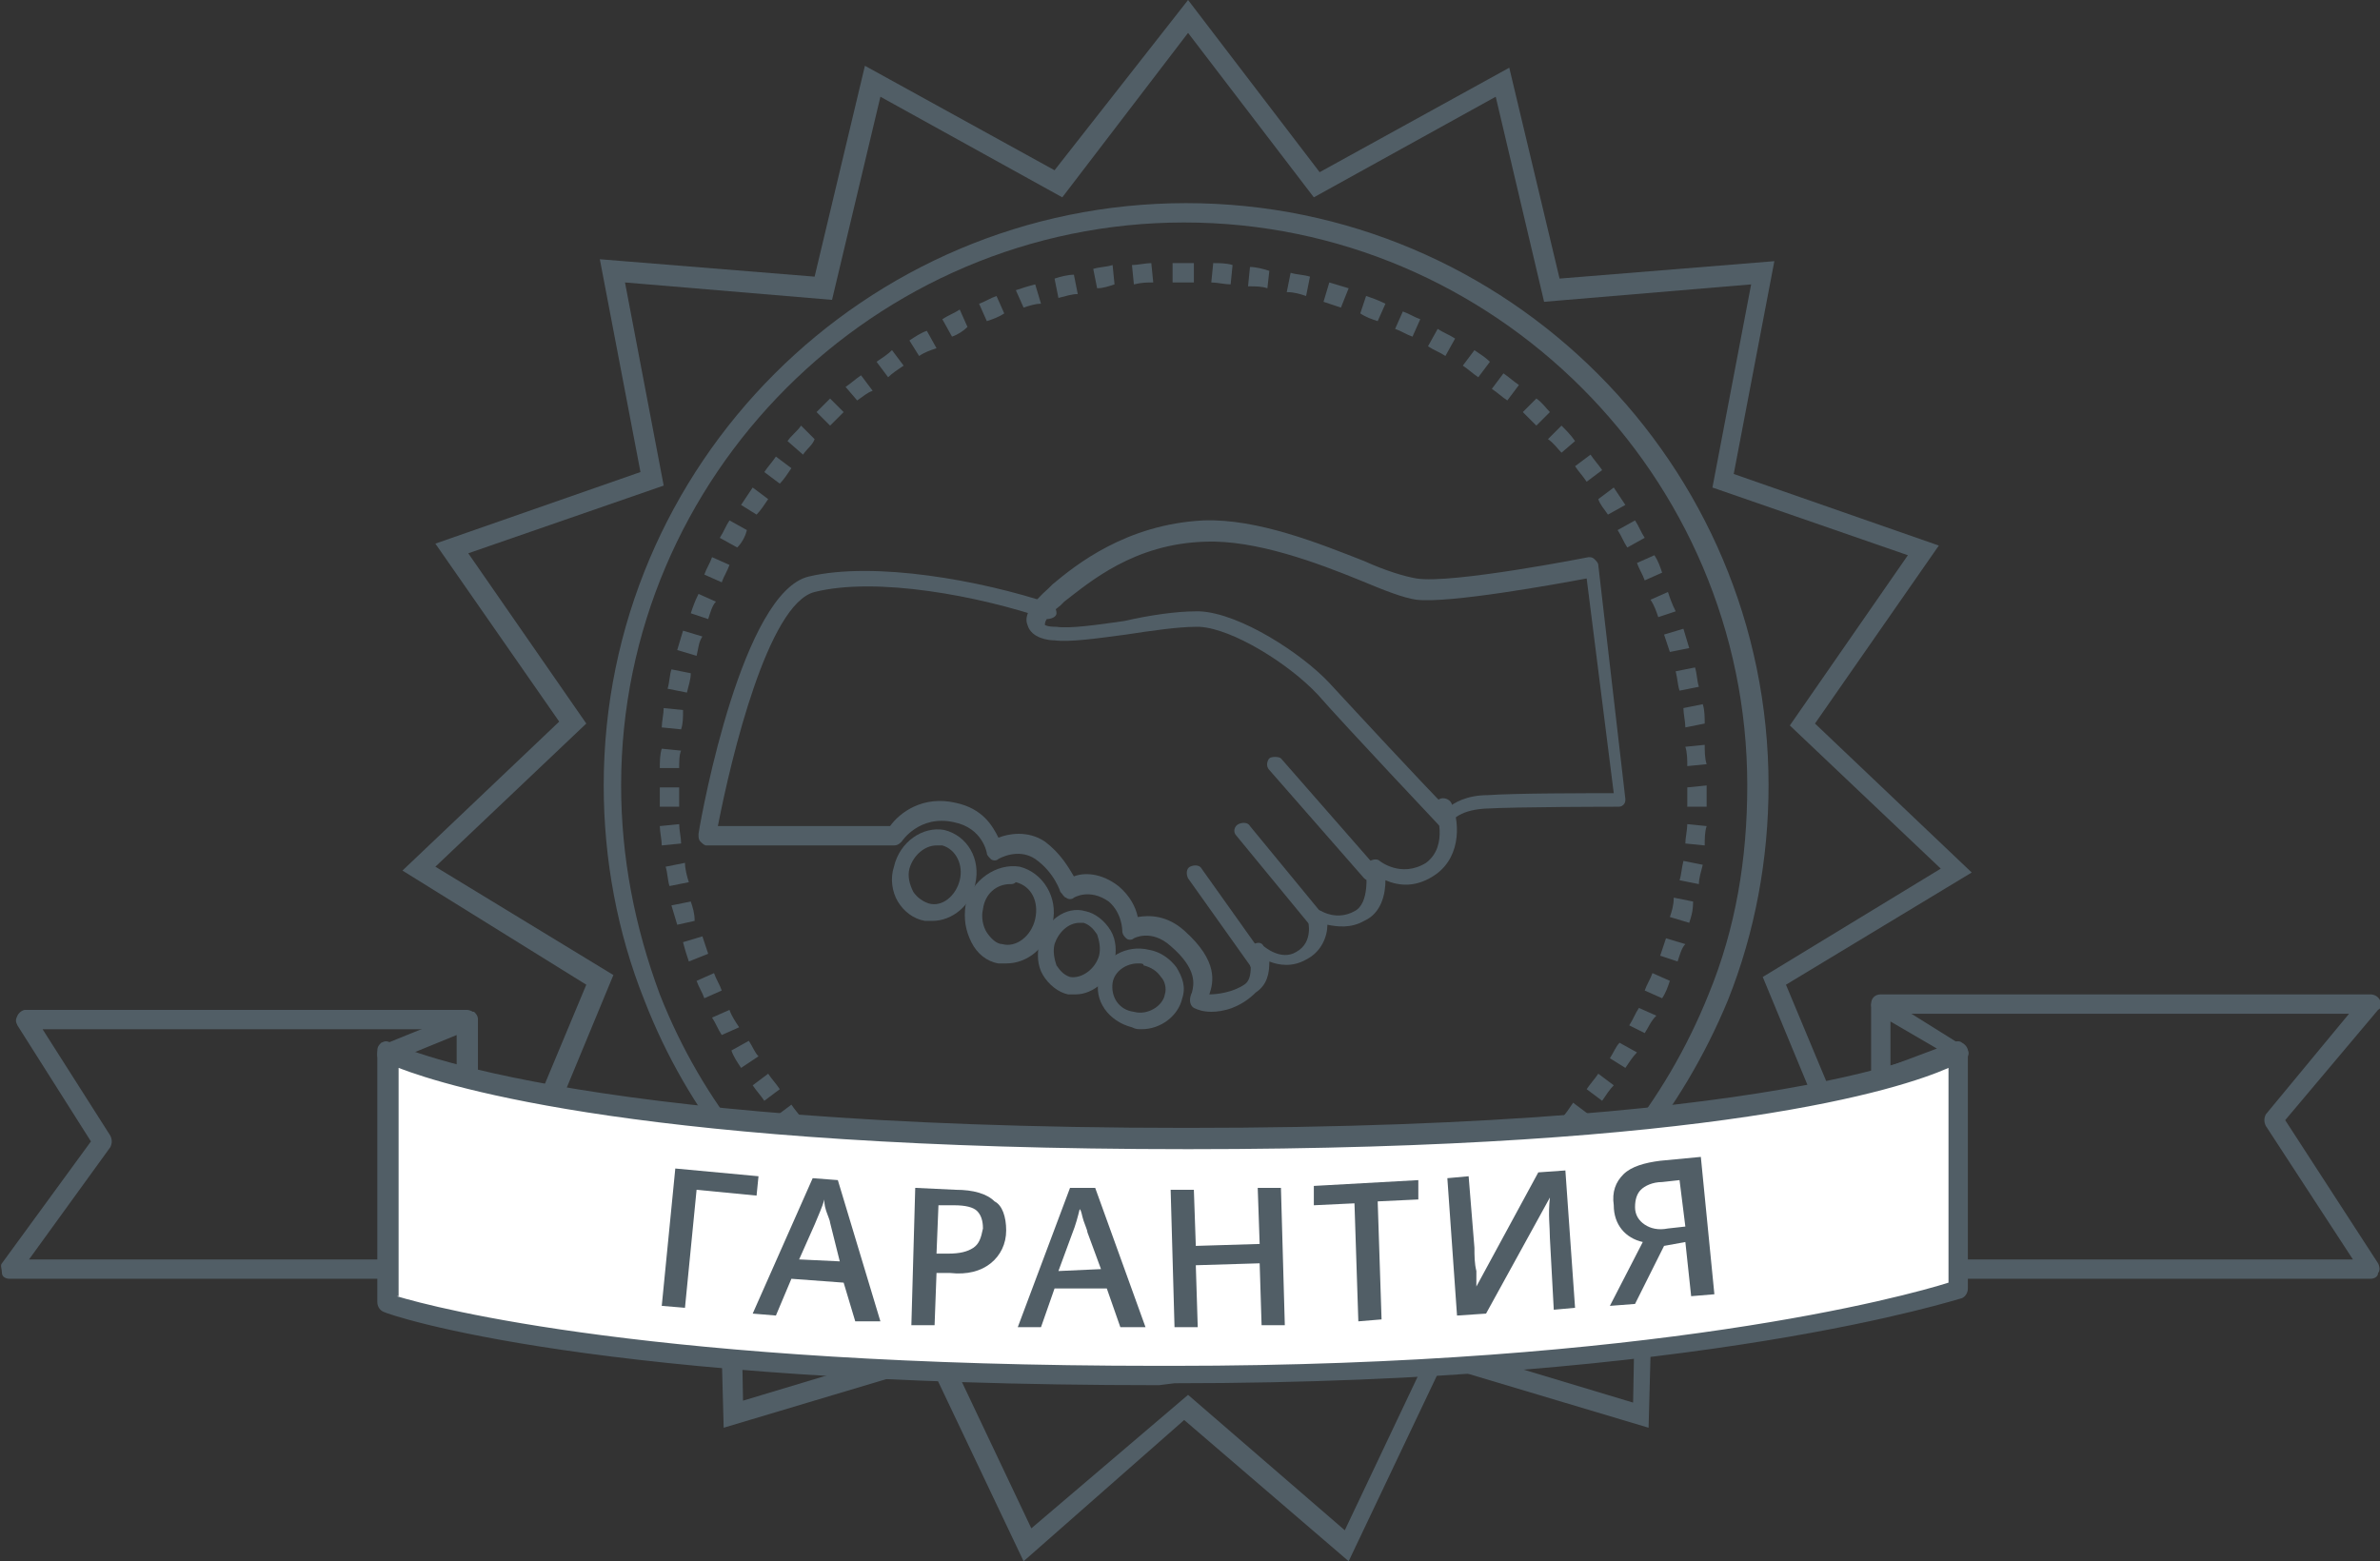 <?xml version="1.0" encoding="utf-8"?>
<!-- Generator: Adobe Illustrator 18.1.0, SVG Export Plug-In . SVG Version: 6.00 Build 0)  -->
<svg version="1.1" id="Слой_1" xmlns="http://www.w3.org/2000/svg" xmlns:xlink="http://www.w3.org/1999/xlink" x="0px" y="0px"
	 viewBox="0 0 123 80.7" enable-background="new 0 0 123 80.7" xml:space="preserve">
<rect x="0" y="0" width="123" height="80.7" fill="#333333" stroke="none"/>
<g>
	<path fill="#515E66" d="M97.2,56.4c-0.1,0-0.2,0-0.3-0.1c-0.1-0.1-0.2-0.2-0.2-0.4v-3.9c0-0.2,0.1-0.3,0.3-0.4s0.4-0.1,0.5,0l4,2.5
		c0.2,0.1,0.3,0.3,0.2,0.5c0,0.2-0.1,0.4-0.3,0.4l-4,1.4C97.3,56.3,97.2,56.4,97.2,56.4z M97.7,52.8v2.3l2.4-0.9L97.7,52.8z"/>
</g>
<g>
	<path fill="#515E66" d="M24.2,56.4c-0.1,0-0.1,0-0.2,0l-4.2-1.4c-0.2-0.1-0.3-0.3-0.3-0.5c0-0.2,0.1-0.4,0.3-0.5l4.2-1.7
		c0.2-0.1,0.3,0,0.5,0c0.1,0.1,0.2,0.2,0.2,0.4v3.1c0,0.2-0.1,0.3-0.2,0.4C24.4,56.3,24.3,56.4,24.2,56.4z M21.4,54.4l2.2,0.8v-1.7
		L21.4,54.4z"/>
</g>
<g>
	<path fill="#515E66" d="M122.5,66.1h-21.3c-0.3,0-0.5-0.2-0.5-0.5s0.2-0.5,0.5-0.5h20.4l-4.5-6.9c-0.1-0.2-0.1-0.4,0-0.6l4.3-5.2
		H97.2c-0.3,0-0.5-0.2-0.5-0.5s0.2-0.5,0.5-0.5h25.3c0.2,0,0.4,0.1,0.5,0.3c0.1,0.2,0.1,0.4-0.1,0.5l-4.8,5.7l4.8,7.4
		c0.1,0.2,0.1,0.4,0,0.5C122.9,66,122.7,66.1,122.5,66.1z"/>
</g>
<g>
	<path fill="#515E66" d="M20,66.1H0.5c-0.2,0-0.4-0.1-0.4-0.3s-0.1-0.4,0-0.5L4.7,59l-3.8-6c-0.1-0.2-0.1-0.3,0-0.5
		c0.1-0.2,0.3-0.3,0.4-0.3h22.8c0.3,0,0.5,0.2,0.5,0.5s-0.2,0.5-0.5,0.5H2.2l3.5,5.5c0.1,0.2,0.1,0.4,0,0.6l-4.2,5.8H20
		c0.3,0,0.5,0.2,0.5,0.5S20.3,66.1,20,66.1z"/>
</g>
<g>
	<path fill="#515E66" d="M61.2,70.7c-12.4,0-23.4-7.4-27.9-19c-1.4-3.5-2.1-7.3-2.1-11.1c0-16.6,13.5-30.1,30.1-30.1
		c16.6,0,30.1,13.5,30.1,30.1c0,3.8-0.7,7.6-2.1,11.1C84.5,63.3,73.6,70.7,61.2,70.7z M61.2,11.5c-16,0-29.1,13.1-29.1,29.1
		c0,3.7,0.7,7.3,2,10.8c4.4,11.2,15.1,18.4,27.1,18.4c12,0,22.6-7.2,27.1-18.4c1.4-3.4,2-7,2-10.8C90.3,24.6,77.2,11.5,61.2,11.5z"
		/>
</g>
<g>
	<path fill="#515E66" d="M60.7,67.7c-0.3,0-0.7,0-1,0l0.1-1c0.3,0,0.7,0,1,0L60.7,67.7z M61.7,67.7l0-1c0.3,0,0.7,0,1,0l0.1,1
		C62.4,67.7,62,67.7,61.7,67.7z M58.6,67.6c-0.3,0-0.7-0.1-1-0.1l0.1-1c0.3,0,0.7,0.1,1,0.1L58.6,67.6z M63.7,67.6l-0.1-1
		c0.3,0,0.7-0.1,1-0.1l0.1,1C64.4,67.5,64.1,67.6,63.7,67.6z M56.6,67.3c-0.3-0.1-0.7-0.1-1-0.2l0.2-1c0.3,0.1,0.6,0.1,1,0.2
		L56.6,67.3z M65.8,67.3l-0.2-1c0.3-0.1,0.6-0.1,1-0.2l0.2,1C66.4,67.2,66.1,67.3,65.8,67.3z M54.6,66.9c-0.3-0.1-0.7-0.2-1-0.3
		l0.3-1c0.3,0.1,0.6,0.2,1,0.3L54.6,66.9z M67.8,66.9l-0.2-1c0.3-0.1,0.6-0.2,1-0.3l0.3,1C68.4,66.7,68.1,66.8,67.8,66.9z
		 M52.6,66.4c-0.3-0.1-0.6-0.2-1-0.3l0.4-0.9c0.3,0.1,0.6,0.2,0.9,0.3L52.6,66.4z M69.7,66.3l-0.3-0.9c0.3-0.1,0.6-0.2,0.9-0.3
		l0.4,0.9C70.4,66.1,70.1,66.2,69.7,66.3z M50.7,65.6c-0.3-0.1-0.6-0.3-0.9-0.4l0.4-0.9c0.3,0.1,0.6,0.3,0.9,0.4L50.7,65.6z
		 M71.7,65.6l-0.4-0.9c0.3-0.1,0.6-0.3,0.9-0.4l0.4,0.9C72.3,65.3,72,65.5,71.7,65.6z M48.8,64.8c-0.3-0.2-0.6-0.3-0.9-0.5l0.5-0.9
		c0.3,0.2,0.6,0.3,0.9,0.5L48.8,64.8z M73.5,64.8L73,63.9c0.3-0.2,0.6-0.3,0.9-0.5l0.5,0.9C74.1,64.4,73.8,64.6,73.5,64.8z M47,63.8
		c-0.3-0.2-0.6-0.4-0.9-0.6l0.6-0.8c0.3,0.2,0.6,0.4,0.8,0.5L47,63.8z M75.3,63.8l-0.5-0.9c0.3-0.2,0.6-0.3,0.8-0.5l0.6,0.8
		C75.9,63.4,75.6,63.6,75.3,63.8z M45.3,62.6c-0.3-0.2-0.6-0.4-0.8-0.6l0.6-0.8c0.3,0.2,0.5,0.4,0.8,0.6L45.3,62.6z M77,62.6
		l-0.6-0.8c0.3-0.2,0.5-0.4,0.8-0.6l0.6,0.8C77.5,62.2,77.3,62.4,77,62.6z M43.7,61.4c-0.3-0.2-0.5-0.4-0.8-0.7l0.7-0.7
		c0.2,0.2,0.5,0.4,0.7,0.6L43.7,61.4z M78.6,61.4L78,60.6c0.3-0.2,0.5-0.4,0.7-0.7l0.7,0.7C79.1,60.9,78.9,61.1,78.6,61.4z M42.2,60
		c-0.2-0.2-0.5-0.5-0.7-0.7l0.7-0.7c0.2,0.2,0.5,0.5,0.7,0.7L42.2,60z M80.1,60l-0.7-0.7c0.2-0.2,0.5-0.5,0.7-0.7l0.7,0.7
		C80.6,59.5,80.4,59.7,80.1,60z M40.8,58.5c-0.2-0.3-0.4-0.5-0.7-0.8l0.8-0.6c0.2,0.3,0.4,0.5,0.6,0.8L40.8,58.5z M81.5,58.5
		l-0.8-0.7c0.2-0.2,0.4-0.5,0.6-0.8l0.8,0.6C82,58,81.8,58.2,81.5,58.5z M39.5,56.9c-0.2-0.3-0.4-0.5-0.6-0.8l0.8-0.6
		c0.2,0.3,0.4,0.5,0.6,0.8L39.5,56.9z M82.8,56.9L82,56.3c0.2-0.3,0.4-0.5,0.6-0.8l0.8,0.6C83.2,56.3,83,56.6,82.8,56.9z M38.3,55.2
		c-0.2-0.3-0.4-0.6-0.5-0.9l0.9-0.5c0.2,0.3,0.3,0.6,0.5,0.8L38.3,55.2z M84,55.2l-0.8-0.5c0.2-0.3,0.3-0.6,0.5-0.8l0.9,0.5
		C84.4,54.6,84.2,54.9,84,55.2z M37.3,53.5c-0.2-0.3-0.3-0.6-0.5-0.9l0.9-0.4c0.1,0.3,0.3,0.6,0.5,0.9L37.3,53.5z M85,53.4L84.2,53
		c0.2-0.3,0.3-0.6,0.5-0.9l0.9,0.4C85.3,52.8,85.2,53.1,85,53.4z M36.4,51.6c-0.1-0.3-0.3-0.6-0.4-0.9l0.9-0.4
		c0.1,0.3,0.3,0.6,0.4,0.9L36.4,51.6z M85.9,51.6L85,51.2c0.1-0.3,0.3-0.6,0.4-0.9l0.9,0.4C86.2,51,86.1,51.3,85.9,51.6z M35.6,49.7
		c-0.1-0.3-0.2-0.6-0.3-1l1-0.3c0.1,0.3,0.2,0.6,0.3,0.9L35.6,49.7z M86.7,49.7l-0.9-0.3c0.1-0.3,0.2-0.6,0.3-0.9l1,0.3
		C86.9,49,86.8,49.4,86.7,49.7z M35,47.8c-0.1-0.3-0.2-0.7-0.3-1l1-0.2c0.1,0.3,0.2,0.6,0.2,1L35,47.8z M87.3,47.7l-1-0.3
		c0.1-0.3,0.2-0.6,0.2-1l1,0.2C87.5,47.1,87.4,47.4,87.3,47.7z M34.6,45.8c-0.1-0.3-0.1-0.7-0.2-1l1-0.2c0,0.3,0.1,0.7,0.2,1
		L34.6,45.8z M87.8,45.7l-1-0.2c0.1-0.3,0.1-0.6,0.2-1l1,0.2C87.9,45.1,87.8,45.4,87.8,45.7z M34.2,43.7c0-0.3-0.1-0.7-0.1-1l1-0.1
		c0,0.3,0.1,0.7,0.1,1L34.2,43.7z M88.1,43.7l-1-0.1c0-0.3,0.1-0.7,0.1-1l1,0.1C88.1,43,88.1,43.4,88.1,43.7z M34.1,41.7
		c0-0.3,0-0.7,0-1l1,0c0,0.3,0,0.7,0,1L34.1,41.7z M88.2,41.7l-1,0c0-0.3,0-0.7,0-1l1-0.1v0.1C88.2,41,88.2,41.3,88.2,41.7z
		 M35.1,39.7l-1,0c0-0.3,0-0.7,0.1-1l1,0.1C35.1,39,35.1,39.4,35.1,39.7z M87.2,39.6c0-0.3,0-0.7-0.1-1l1-0.1c0,0.3,0,0.7,0.1,1
		L87.2,39.6z M35.2,37.7l-1-0.1c0-0.3,0.1-0.7,0.1-1l1,0.1C35.3,37.1,35.3,37.4,35.2,37.7z M87.1,37.6c0-0.3-0.1-0.7-0.1-1l1-0.2
		c0.1,0.3,0.1,0.7,0.1,1L87.1,37.6z M35.5,35.8l-1-0.2c0.1-0.3,0.1-0.7,0.2-1l1,0.2C35.7,35.1,35.6,35.4,35.5,35.8z M86.8,35.7
		c-0.1-0.3-0.1-0.6-0.2-1l1-0.2c0.1,0.3,0.1,0.7,0.2,1L86.8,35.7z M36,33.9l-1-0.3c0.1-0.3,0.2-0.7,0.3-1l1,0.3
		C36.1,33.2,36.1,33.5,36,33.9z M86.3,33.7c-0.1-0.3-0.2-0.6-0.3-0.9l1-0.3c0.1,0.3,0.2,0.7,0.3,1L86.3,33.7z M36.6,32l-0.9-0.3
		c0.1-0.3,0.2-0.6,0.4-1l0.9,0.4C36.8,31.3,36.7,31.7,36.6,32z M85.7,31.9c-0.1-0.3-0.2-0.6-0.4-0.9l0.9-0.4c0.1,0.3,0.2,0.6,0.4,1
		L85.7,31.9z M37.3,30.1l-0.9-0.4c0.1-0.3,0.3-0.6,0.4-0.9l0.9,0.4C37.6,29.5,37.4,29.8,37.3,30.1z M85,30c-0.1-0.3-0.3-0.6-0.4-0.9
		l0.9-0.4c0.2,0.3,0.3,0.6,0.4,0.9L85,30z M38.1,28.3l-0.9-0.5c0.2-0.3,0.3-0.6,0.5-0.9l0.9,0.5C38.5,27.8,38.3,28.1,38.1,28.3z
		 M84.1,28.3c-0.2-0.3-0.3-0.6-0.5-0.9l0.9-0.5c0.2,0.3,0.3,0.6,0.5,0.9L84.1,28.3z M39.1,26.6l-0.8-0.5c0.2-0.3,0.4-0.6,0.6-0.9
		l0.8,0.6C39.5,26.1,39.3,26.4,39.1,26.6z M83.1,26.6c-0.2-0.3-0.4-0.5-0.5-0.8l0.8-0.6c0.2,0.3,0.4,0.6,0.6,0.9L83.1,26.6z
		 M40.3,25l-0.8-0.6c0.2-0.3,0.4-0.5,0.6-0.8l0.8,0.6C40.7,24.5,40.5,24.8,40.3,25z M82,24.9c-0.2-0.3-0.4-0.5-0.6-0.8l0.8-0.6
		c0.2,0.3,0.4,0.5,0.6,0.8L82,24.9z M41.5,23.5l-0.8-0.7c0.2-0.3,0.5-0.5,0.7-0.8l0.7,0.7C42,23,41.7,23.2,41.5,23.5z M80.7,23.4
		c-0.2-0.2-0.4-0.5-0.7-0.7l0.7-0.7c0.2,0.2,0.5,0.5,0.7,0.8L80.7,23.4z M42.9,22l-0.7-0.7c0.2-0.2,0.5-0.5,0.7-0.7l0.7,0.7
		C43.3,21.6,43.1,21.8,42.9,22z M79.4,22c-0.2-0.2-0.5-0.5-0.7-0.7l0.7-0.7c0.3,0.2,0.5,0.5,0.7,0.7L79.4,22z M44.3,20.7L43.7,20
		c0.3-0.2,0.5-0.4,0.8-0.6l0.6,0.8C44.8,20.3,44.6,20.5,44.3,20.7z M77.9,20.7c-0.3-0.2-0.5-0.4-0.8-0.6l0.6-0.8
		c0.3,0.2,0.5,0.4,0.8,0.6L77.9,20.7z M45.9,19.5l-0.6-0.8c0.3-0.2,0.6-0.4,0.8-0.6l0.6,0.8C46.4,19.1,46.1,19.3,45.9,19.5z
		 M76.4,19.5c-0.3-0.2-0.5-0.4-0.8-0.6l0.6-0.8c0.3,0.2,0.6,0.4,0.8,0.6L76.4,19.5z M47.5,18.4L47,17.6c0.3-0.2,0.6-0.4,0.9-0.5
		l0.5,0.9C48.1,18.1,47.8,18.2,47.5,18.4z M74.7,18.4c-0.3-0.2-0.6-0.3-0.9-0.5l0.5-0.9c0.3,0.2,0.6,0.3,0.9,0.5L74.7,18.4z
		 M49.2,17.4l-0.5-0.9c0.3-0.2,0.6-0.3,0.9-0.5l0.4,0.9C49.8,17.1,49.5,17.3,49.2,17.4z M73,17.4c-0.3-0.1-0.6-0.3-0.9-0.4l0.4-0.9
		c0.3,0.1,0.6,0.3,0.9,0.4L73,17.4z M51,16.6l-0.4-0.9c0.3-0.1,0.6-0.3,0.9-0.4l0.4,0.9C51.6,16.4,51.3,16.5,51,16.6z M71.2,16.6
		c-0.3-0.1-0.6-0.2-0.9-0.4l0.3-0.9c0.3,0.1,0.6,0.2,1,0.4L71.2,16.6z M52.9,15.9L52.5,15c0.3-0.1,0.6-0.2,1-0.3l0.3,1
		C53.5,15.7,53.2,15.8,52.9,15.9z M69.3,15.9c-0.3-0.1-0.6-0.2-0.9-0.3l0.3-1c0.3,0.1,0.7,0.2,1,0.3L69.3,15.9z M54.7,15.4l-0.2-1
		c0.3-0.1,0.7-0.2,1-0.2l0.2,1C55.4,15.2,55.1,15.3,54.7,15.4z M67.5,15.3c-0.3-0.1-0.6-0.2-1-0.2l0.2-1c0.3,0.1,0.7,0.1,1,0.2
		L67.5,15.3z M56.7,14.9l-0.2-1c0.3-0.1,0.7-0.1,1-0.2l0.1,1C57.3,14.8,57,14.9,56.7,14.9z M65.5,14.9c-0.3-0.1-0.6-0.1-1-0.1l0.1-1
		c0.3,0,0.7,0.1,1,0.2L65.5,14.9z M58.6,14.7l-0.1-1c0.3,0,0.7-0.1,1-0.1l0.1,1C59.3,14.6,59,14.6,58.6,14.7z M63.6,14.7
		c-0.3,0-0.7-0.1-1-0.1l0.1-1c0.3,0,0.7,0,1,0.1L63.6,14.7z M60.6,14.6l0-1c0.2,0,0.4,0,0.6,0l0.5,0l0,1l-0.4,0
		C61,14.6,60.8,14.6,60.6,14.6z"/>
</g>
<g>
	<path fill="#515E66" d="M52.9,80.7l-4.8-10.1l-10.7,3.2l-0.3-11.2l-11.1-1.4l4.3-10.3L20.8,45l8.1-7.7l-6.4-9.2l10.6-3.7l-2.1-11
		l11.1,0.9l2.6-10.9l9.8,5.4L61.4,0l6.8,8.9L78,3.5l2.6,10.9l11.1-0.9l-2.1,11l10.6,3.7l-6.4,9.2l8.1,7.7l-9.6,5.8l4.3,10.3
		l-11.1,1.4l-0.3,11.2l-10.7-3.2l-4.8,10.1l-8.5-7.3L52.9,80.7z M61.4,72.1l8.1,7l4.6-9.7l10.3,3.1l0.2-10.7l10.6-1.4l-4.1-9.9
		l9.2-5.6l-7.8-7.4l6.1-8.8l-10.1-3.5l2-10.5l-10.7,0.9L77.3,5l-9.4,5.2l-6.5-8.5l-6.5,8.5L45.5,5L43,15.5l-10.7-0.9l2,10.5
		l-10.1,3.5l6.1,8.8l-7.8,7.4l9.2,5.6l-4.1,9.9l10.6,1.4l0.2,10.7l10.3-3.1l4.6,9.7L61.4,72.1z"/>
</g>
<g>
	<path fill="#515E66" d="M74.8,42.9c-0.1,0-0.2,0-0.3-0.1c0,0-5-5.3-6.4-6.9c-1.5-1.6-4.4-3.4-6.1-3.5l-0.2,0
		c-0.9,0-2.3,0.2-3.6,0.4c-1.5,0.2-2.9,0.4-3.7,0.3c-0.3,0-1.2-0.1-1.4-0.8c-0.2-0.5,0.2-1.1,1.1-1.9l0.2-0.2c1.2-1,3.8-3.1,7.8-3.3
		c2.8-0.1,6,1.2,8.3,2.1c1.1,0.5,2.1,0.8,2.7,0.9c1.8,0.3,8.9-1.1,8.9-1.1c0.1,0,0.2,0,0.3,0.1c0.1,0.1,0.2,0.2,0.2,0.3l1.4,12.1
		c0,0.1,0,0.2-0.1,0.3c-0.1,0.1-0.2,0.1-0.3,0.1c-0.1,0-5.2,0-6.9,0.1c-1.4,0.1-1.7,0.7-1.7,0.7C75.2,42.8,75.1,42.9,74.8,42.9
		C74.9,42.9,74.9,42.9,74.8,42.9z M61.8,31.6l0.2,0c2.1,0.1,5.3,2.2,6.7,3.7c1.2,1.3,4.9,5.3,6.1,6.5c0.3-0.3,1-0.7,2.1-0.7
		C78.3,41,82,41,83.4,41L82,29.9c-1.6,0.3-7.1,1.3-8.8,1.1c-0.7-0.1-1.7-0.5-2.9-1c-2.2-0.9-5.4-2.1-8-2c-3.7,0.1-6,2.1-7.3,3.1
		l-0.2,0.2c-0.8,0.6-0.8,0.9-0.8,1c0,0,0,0,0,0c0,0,0.1,0.1,0.6,0.1c0.7,0.1,2.1-0.1,3.5-0.3C59.4,31.8,60.8,31.6,61.8,31.6z"/>
</g>
<g>
	<path fill="#515E66" d="M62.6,52.3c-0.4,0-0.7-0.1-0.9-0.2c-0.3-0.2-0.2-0.6-0.1-0.8c0.1-0.4,0.3-1.2-1.1-2.4
		c-1-0.9-1.9-0.4-1.9-0.4c-0.1,0.1-0.3,0.1-0.4,0c-0.1-0.1-0.2-0.2-0.2-0.4c0,0,0-0.9-0.7-1.5c-1-0.7-1.8-0.2-1.8-0.2
		c-0.1,0.1-0.3,0.1-0.4,0c-0.1,0-0.2-0.2-0.3-0.3c0,0-0.3-1-1.3-1.7c-0.9-0.6-1.9,0-1.9,0c-0.1,0.1-0.3,0.1-0.4,0
		c-0.1-0.1-0.2-0.2-0.2-0.3c0,0-0.2-1.3-1.7-1.6c-1.8-0.4-2.7,1-2.7,1c-0.1,0.1-0.2,0.2-0.4,0.2h-9.7c-0.1,0-0.2-0.1-0.3-0.2
		c-0.1-0.1-0.1-0.2-0.1-0.4c0.2-1.3,2.3-12.5,5.7-13.3c3.4-0.8,8.9,0.2,12.5,1.4c0.2,0.1,0.3,0.3,0.3,0.5s-0.3,0.3-0.5,0.3
		c-3.5-1.2-8.8-2.2-12-1.4c-2.4,0.6-4.3,8.5-5,12.1h8.9c0.5-0.7,1.7-1.6,3.4-1.2c1.4,0.3,1.9,1.2,2.2,1.8c0.5-0.2,1.5-0.4,2.4,0.2
		c0.8,0.6,1.2,1.3,1.5,1.8c0.5-0.2,1.4-0.2,2.3,0.5c0.6,0.5,0.9,1.1,1,1.6c0.6-0.1,1.5-0.1,2.4,0.7c1.8,1.6,1.5,2.7,1.3,3.3
		c0.4,0,1.2-0.1,1.8-0.5c0.5-0.3,0.3-1.3,0.3-1.6c0-0.2,0-0.4,0.2-0.5c0.2-0.1,0.4-0.1,0.5,0.1c0,0,0.9,0.8,1.7,0.3
		c0.9-0.5,0.6-1.6,0.6-1.6c0-0.2,0-0.4,0.2-0.5c0.1-0.1,0.3-0.1,0.5,0c0,0,0.8,0.5,1.7,0c0.8-0.4,0.6-2,0.6-2.1c0-0.2,0-0.4,0.2-0.5
		c0.2-0.1,0.4-0.1,0.5,0c0,0,1.1,0.9,2.4,0.1c1.2-0.9,0.5-2.7,0.5-2.7c-0.1-0.2,0-0.5,0.2-0.6c0.2-0.1,0.5,0,0.6,0.2
		c0.4,0.8,0.6,2.7-0.8,3.7c-1,0.7-1.9,0.6-2.6,0.3c0,0.7-0.2,1.7-1.1,2.1c-0.7,0.4-1.4,0.3-1.9,0.2c0,0.6-0.3,1.4-1.1,1.8
		c-0.7,0.4-1.4,0.3-1.9,0.1c0,0.6-0.1,1.2-0.7,1.6C64.1,52.1,63.2,52.3,62.6,52.3z"/>
</g>
<g>
	<path fill="#515E66" d="M64.9,50.1c-0.1,0-0.3-0.1-0.3-0.2l-3.2-4.5c-0.1-0.2-0.1-0.5,0.1-0.6c0.2-0.1,0.5-0.1,0.6,0.1l3.2,4.5
		c0.1,0.2,0.1,0.5-0.1,0.6C65.1,50.1,65,50.1,64.9,50.1z"/>
</g>
<g>
	<path fill="#515E66" d="M67.9,47.9c-0.1,0-0.2-0.1-0.3-0.2l-3.7-4.5c-0.2-0.2-0.1-0.5,0.1-0.6c0.2-0.1,0.5-0.1,0.6,0.1l3.7,4.5
		c0.2,0.2,0.1,0.5-0.1,0.6C68.1,47.9,68,47.9,67.9,47.9z"/>
</g>
<g>
	<path fill="#515E66" d="M70.8,45.5c-0.1,0-0.2,0-0.3-0.1l-4.9-5.6c-0.2-0.2-0.1-0.5,0-0.6s0.5-0.1,0.6,0l4.9,5.6
		c0.2,0.2,0.1,0.5,0,0.6C71,45.5,70.9,45.5,70.8,45.5z"/>
</g>
<g>
	<path fill="#515E66" d="M48.2,47.6c-0.1,0-0.3,0-0.4,0c-0.6-0.1-1.1-0.5-1.4-1c-0.3-0.5-0.4-1.2-0.2-1.8c0.3-1.3,1.5-2.1,2.6-1.9
		c1.2,0.3,1.9,1.5,1.6,2.8C50.2,46.8,49.2,47.6,48.2,47.6z M48.4,43.7c-0.6,0-1.2,0.5-1.4,1.2c-0.1,0.4,0,0.8,0.2,1.2
		c0.2,0.3,0.5,0.5,0.8,0.6c0.7,0.2,1.4-0.4,1.6-1.2c0.2-0.8-0.2-1.6-0.9-1.8C48.6,43.7,48.5,43.7,48.4,43.7z"/>
</g>
<g>
	<path fill="#515E66" d="M52,49.8c-0.2,0-0.3,0-0.4,0c-0.6-0.1-1.1-0.5-1.4-1.1c-0.3-0.6-0.4-1.2-0.3-1.9c0.3-1.3,1.6-2.2,2.8-2
		c1.2,0.3,2,1.6,1.7,2.9C54.1,49,53.1,49.8,52,49.8z M52.2,45.7c-0.7,0-1.3,0.5-1.4,1.3c-0.1,0.4,0,0.9,0.2,1.2
		c0.2,0.3,0.5,0.6,0.8,0.6c0.7,0.2,1.5-0.4,1.7-1.3c0.2-0.9-0.2-1.7-1-1.9C52.4,45.7,52.3,45.7,52.2,45.7z"/>
</g>
<g>
	<path fill="#515E66" d="M55.6,51.4c-0.1,0-0.3,0-0.4,0c-0.5-0.1-1-0.5-1.3-1c-0.3-0.5-0.3-1.1-0.2-1.6c0.3-1.2,1.4-2,2.4-1.7
		c0.5,0.1,1,0.5,1.3,1c0.3,0.5,0.3,1.1,0.2,1.6C57.4,50.6,56.5,51.4,55.6,51.4z M55.8,47.7c-0.6,0-1.1,0.5-1.3,1.1
		c-0.1,0.4,0,0.8,0.1,1.1c0.2,0.3,0.4,0.5,0.7,0.6c0.6,0.1,1.3-0.4,1.5-1.1c0.1-0.4,0-0.8-0.1-1.1c-0.2-0.3-0.4-0.5-0.7-0.6
		C55.9,47.7,55.8,47.7,55.8,47.7z"/>
</g>
<g>
	<path fill="#515E66" d="M59,53.2c-0.2,0-0.3,0-0.5-0.1c-1.2-0.3-2-1.4-1.7-2.5c0.2-1.1,1.4-1.8,2.6-1.5c0.6,0.1,1.1,0.5,1.4,0.9
		c0.3,0.5,0.5,1,0.3,1.6C60.9,52.5,60,53.2,59,53.2z M58.8,49.8c-0.6,0-1.2,0.4-1.3,1c-0.1,0.7,0.3,1.4,1.1,1.5
		c0.7,0.2,1.5-0.3,1.6-0.9c0.1-0.3,0-0.7-0.2-0.9c-0.2-0.3-0.5-0.5-0.9-0.6C59.1,49.8,59,49.8,58.8,49.8z"/>
</g>
<g>
	<path fill="#FFFFFF" d="M20,54.4c0,0,8.3,4.5,41.3,4.5s39.8-4.5,39.8-4.5v12.3c0,0-13,4.3-40.6,4.4C30.7,71.2,20,67.4,20,67.4V54.4
		z"/>
	<path fill="#515E66" d="M59.9,71.6c-29.2,0-39.7-3.6-40.1-3.8c-0.2-0.1-0.3-0.3-0.3-0.5v-13c0-0.2,0.1-0.3,0.2-0.4
		c0.2-0.1,0.3-0.1,0.5,0c0.1,0,8.7,4.4,41.1,4.4c32.5,0,39.5-4.4,39.6-4.4c0.2-0.1,0.4-0.1,0.5,0c0.2,0.1,0.3,0.3,0.3,0.4v12.3
		c0,0.2-0.1,0.4-0.3,0.5c-0.1,0-13.4,4.4-40.7,4.4L59.9,71.6z M20.5,67c2,0.6,13.3,3.6,39.4,3.6l0.7,0c24.8,0,37.9-3.6,40.1-4.3
		V55.2c-2.5,1.1-12,4.2-39.3,4.2c-27.9,0-38.2-3.2-40.8-4.2V67z"/>
</g>
<g>
	<g>
		<path fill="#515E66" d="M39.2,60.8l-0.1,1L36,61.5l-0.6,6.1l-1.2-0.1l0.7-7.1L39.2,60.8z"/>
	</g>
	<g>
		<path fill="#515E66" d="M44.2,68.3l-0.6-2l-2.7-0.2L40.1,68l-1.2-0.1l3.1-7l1.3,0.1l2.2,7.3L44.2,68.3z M43.4,65.2l-0.5-2
			c0-0.1-0.1-0.3-0.2-0.6c-0.1-0.3-0.1-0.5-0.1-0.6c-0.1,0.4-0.3,0.8-0.5,1.3l-0.8,1.8L43.4,65.2z"/>
	</g>
	<g>
		<path fill="#515E66" d="M52,63.6c0,0.7-0.3,1.3-0.8,1.7c-0.5,0.4-1.2,0.6-2.1,0.5l-0.7,0l-0.1,2.7l-1.2,0l0.2-7.1l2.1,0.1
			c0.9,0,1.6,0.2,2,0.6C51.8,62.3,52,62.9,52,63.6z M48.4,64.8l0.6,0c0.6,0,1-0.1,1.3-0.3c0.3-0.2,0.4-0.5,0.5-1
			c0-0.4-0.1-0.7-0.3-0.9c-0.2-0.2-0.6-0.3-1.2-0.3l-0.8,0L48.4,64.8z"/>
	</g>
	<g>
		<path fill="#515E66" d="M57.9,68.6l-0.7-2l-2.7,0l-0.7,2l-1.2,0l2.7-7.2l1.3,0l2.6,7.2L57.9,68.6z M56.9,65.6l-0.7-1.9
			c0-0.1-0.1-0.3-0.2-0.6s-0.1-0.5-0.2-0.6c-0.1,0.4-0.2,0.8-0.4,1.3l-0.7,1.9L56.9,65.6z"/>
	</g>
	<g>
		<path fill="#515E66" d="M66.4,68.5l-1.2,0l-0.1-3.2l-3.3,0.1l0.1,3.2l-1.2,0l-0.2-7.1l1.2,0l0.1,2.9l3.3-0.1l-0.1-2.9l1.2,0
			L66.4,68.5z"/>
	</g>
	<g>
		<path fill="#515E66" d="M71.4,68.2l-1.2,0.1L70,62.2l-2.1,0.1l0-1l5.4-0.3l0,1l-2.1,0.1L71.4,68.2z"/>
	</g>
	<g>
		<path fill="#515E66" d="M74.8,60.9l1.1-0.1l0.3,3.7c0,0.4,0,0.8,0.1,1.2c0,0.4,0,0.7,0,0.8l0,0l3.2-5.9l1.4-0.1l0.5,7.1l-1.1,0.1
			L80.1,64c0-0.6-0.1-1.2,0-2.1l0,0l-3.3,6L75.3,68L74.8,60.9z"/>
	</g>
	<g>
		<path fill="#515E66" d="M86,64.4l-1.5,3l-1.3,0.1l1.7-3.3c-0.9-0.2-1.5-0.9-1.5-1.9c-0.1-0.7,0.1-1.2,0.5-1.6
			c0.4-0.4,1.1-0.6,1.9-0.7l2.1-0.2l0.7,7.1l-1.2,0.1l-0.3-2.8L86,64.4z M86.8,61l-0.9,0.1c-0.5,0-0.9,0.2-1.1,0.4s-0.3,0.5-0.3,0.9
			c0,0.4,0.2,0.7,0.5,0.9s0.7,0.3,1.2,0.2l0.9-0.1L86.8,61z"/>
	</g>
</g>
</svg>
